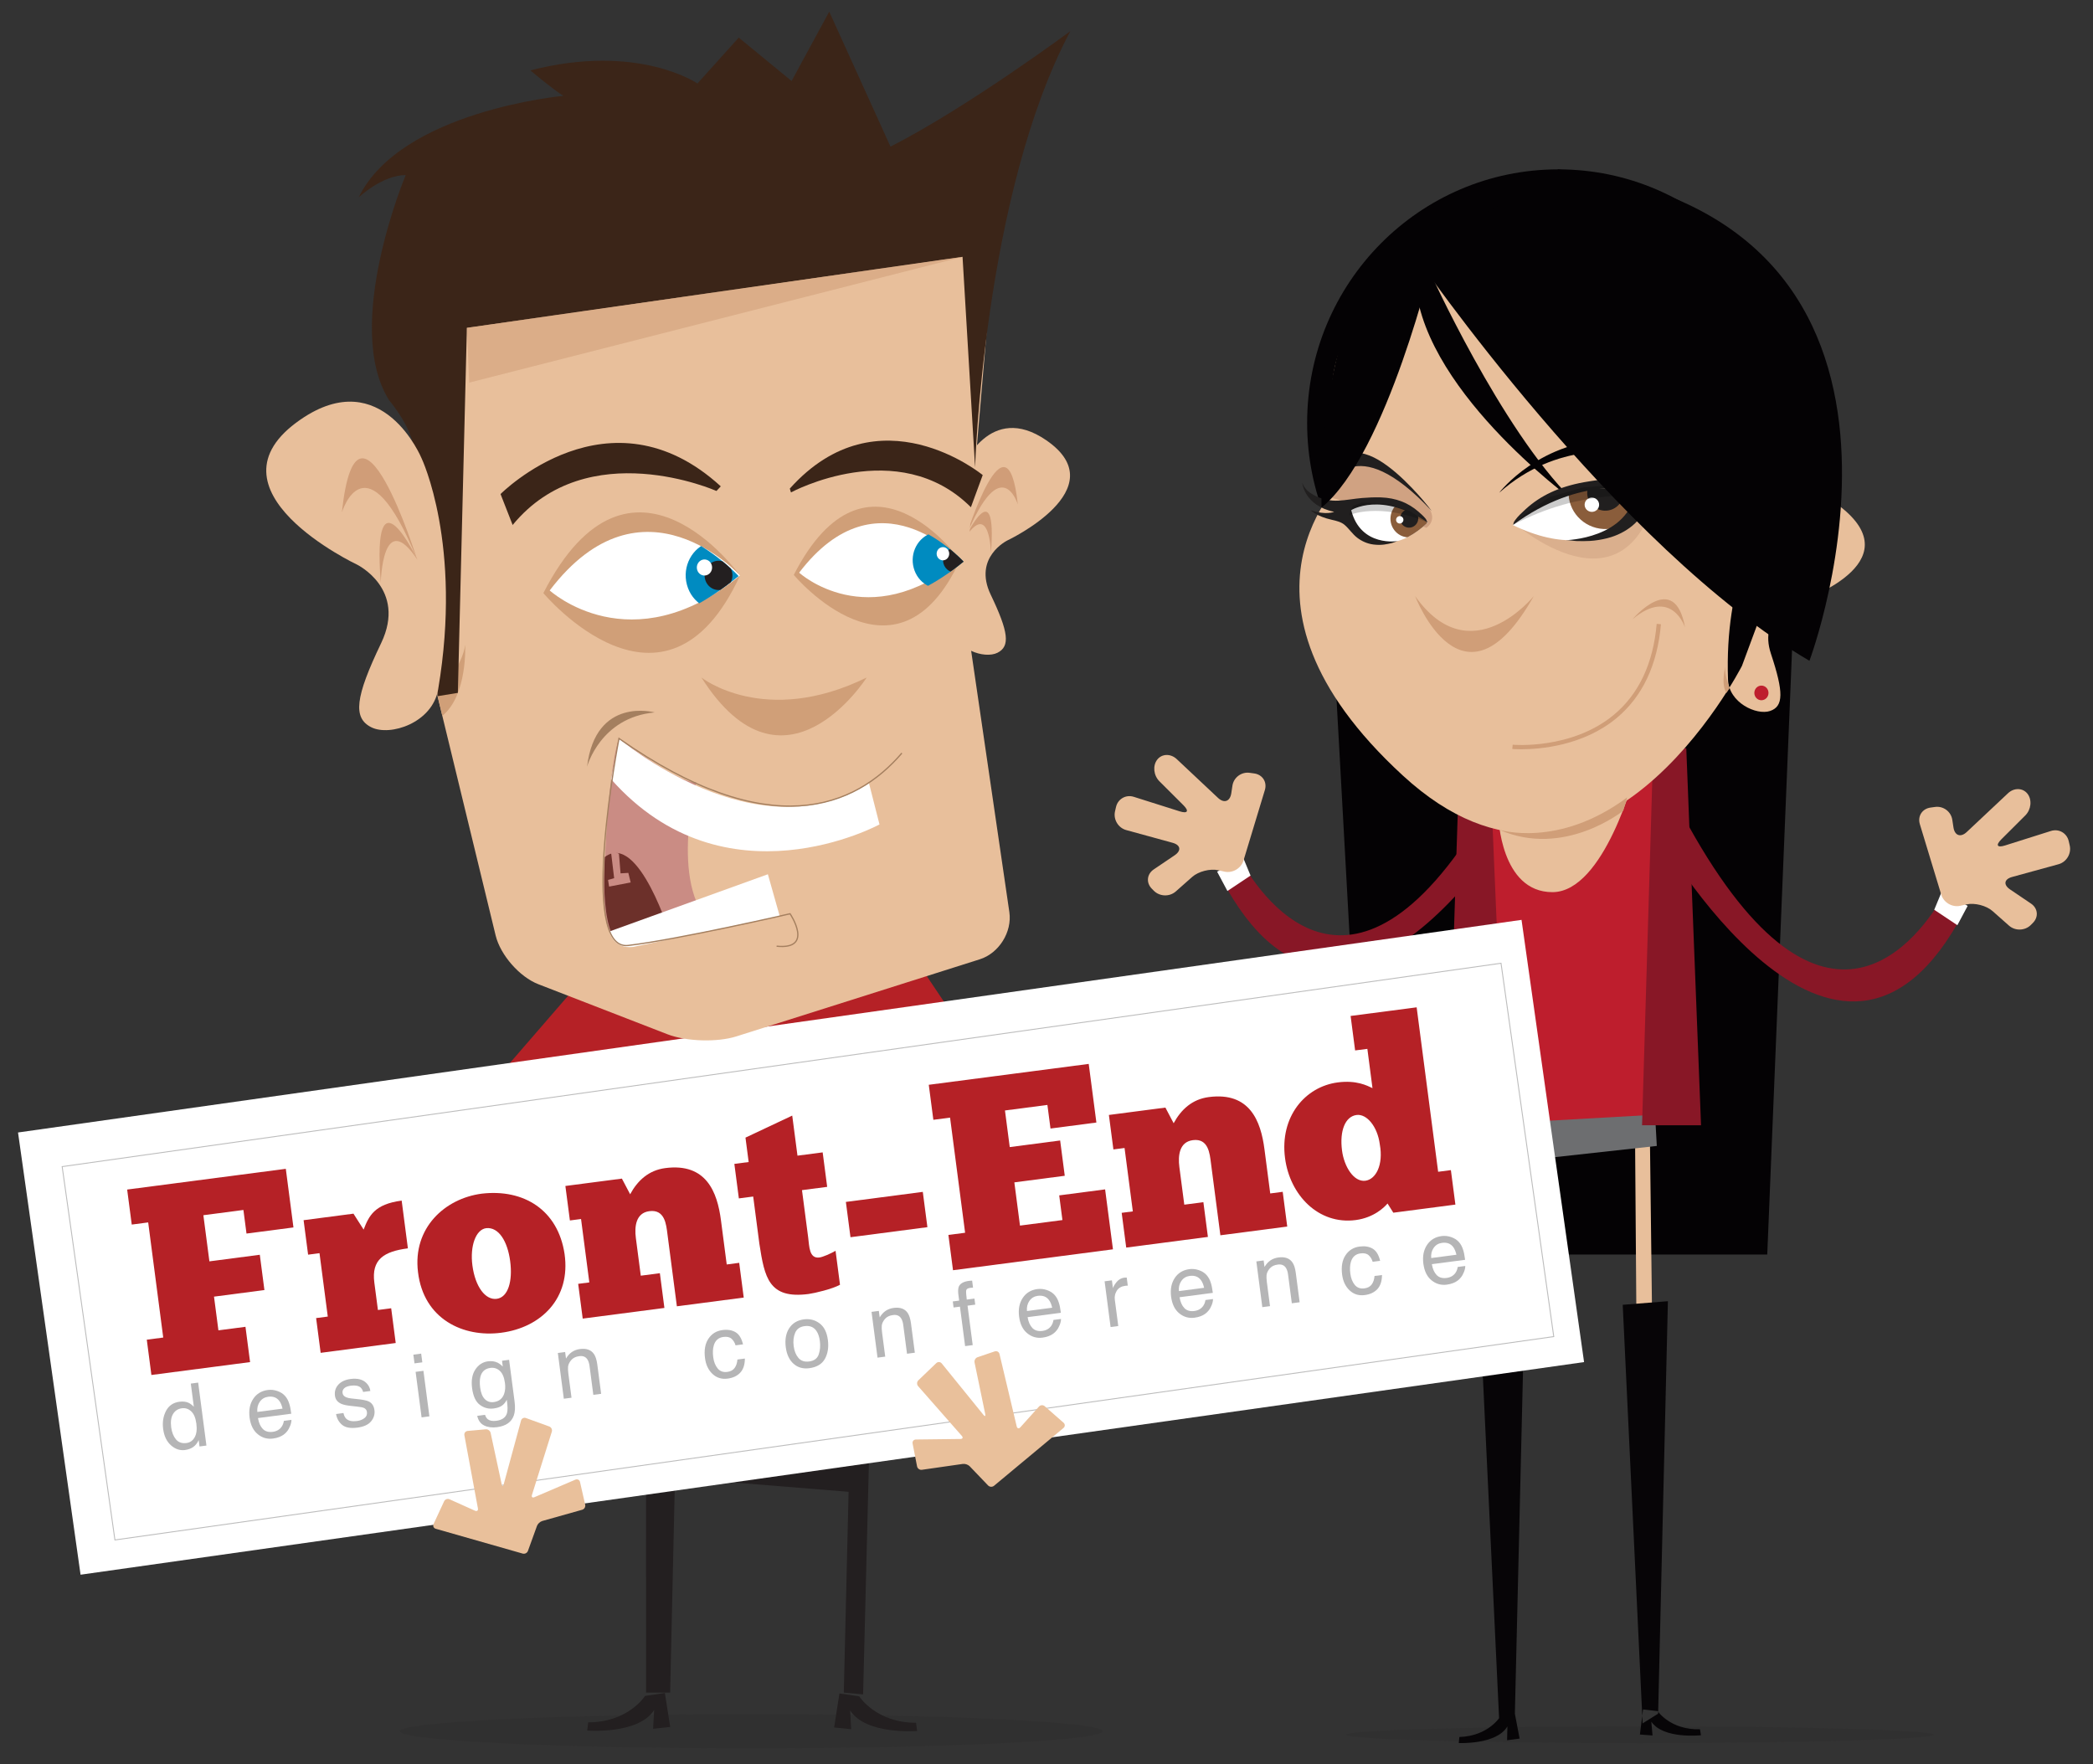 <?xml version="1.0" encoding="utf-8"?>
<!-- Generator: Adobe Illustrator 17.0.1, SVG Export Plug-In . SVG Version: 6.00 Build 0)  -->
<!DOCTYPE svg PUBLIC "-//W3C//DTD SVG 1.0//EN" "http://www.w3.org/TR/2001/REC-SVG-20010904/DTD/svg10.dtd">
<svg version="1.0" id="Layer_1" xmlns="http://www.w3.org/2000/svg" xmlns:xlink="http://www.w3.org/1999/xlink" x="0px" y="0px"
	 width="854.1px" height="720px" viewBox="-26.51 0 854.1 720" enable-background="new -26.51 0 854.1 720" xml:space="preserve">
<rect x="-26.51" y="0" width="854.1" height="720" fill="#333333" stroke="none"/>
<g>
	<g id="svg_20_1_">
		<path fill="#040204" d="M694.66,511.94H531.4l-14.69-266.19l189.05-4.35C705.76,241.4,694.66,511.94,694.66,511.94z"/>
	</g>
	<g id="svg_21_1_">
		<path fill="#881726" d="M480.56,352.43c11.58,19.63,51.91,71.17,108.82-39.37l7.76,12.3c0,0-73.89,130.86-125.28,33.08
			C476.3,358.2,479.2,355.67,480.56,352.43z"/>
	</g>
	<g id="svg_22_1_">
		<path fill="#FFFFFF" d="M483.81,357.3l-3.15-7.61l-10.49,6.03l4.2,7.87L483.81,357.3z"/>
	</g>
	<g id="svg_23_1_">
		<path fill="#E8BF9B" d="M480.94,351.13c-0.98,3.25-4.5,5.3-7.81,4.55l-2.49-0.56c-3.31-0.75-8.11,0.48-10.65,2.73l-6.7,5.93
			c-2.55,2.25-6.58,2.11-8.97-0.31l-0.81-0.82c-2.39-2.42-2.03-5.95,0.78-7.86l8.55-5.78c2.81-1.9,2.44-4.19-0.84-5.09l-18.92-5.19
			c-3.28-0.9-5.34-4.34-4.58-7.66l0.4-1.75c0.76-3.31,4.03-5.18,7.26-4.16l18.73,5.92c3.24,1.02,3.92-0.1,1.52-2.5l-9.78-9.75
			c-2.41-2.4-2.82-6.37-0.92-8.83c1.9-2.46,5.48-2.57,7.96-0.24l16.85,15.83c2.48,2.33,4.91,1.48,5.42-1.88l0.47-3.09
			c0.5-3.36,3.67-5.73,7.04-5.26l1.87,0.26c3.37,0.47,5.31,3.51,4.33,6.76L480.94,351.13z M588.08,468.37l2.02,165.23h-6.83
			l-1.2-165.23H588.08z M646.78,464.53l1.98,162.63h-6.83l-1.2-160.82L646.78,464.53z"/>
	</g>
	<g id="svg_24_1_">
		<path fill="#6D6E70" d="M581.51,458.89l-1.09,16.34l69.17-7.61l-0.82-14.76l-33.6,3.15C615.16,456.01,581.51,458.89,581.51,458.89
			z"/>
	</g>
	<g id="svg_25_1_">
		<path fill="#BE1E2D" d="M572.45,459.18l-5.23-180.48l88.39,12.06l-0.33,163.76L572.45,459.18z"/>
	</g>
	<g id="svg_26_1_">
		<path fill="#881726" d="M582.06,325.38l6.02,141.48h-24.07l4.56-141.48H582.06z M661.62,305.34l6.02,153.84h-24.07l4.56-153.84
			H661.62z"/>
	</g>
	<g id="svg_27_1_" opacity="0.15" enable-background="new    ">
		<path fill="#231F20" d="M642.68,704.47c-66.2,0-119.86,1.53-119.86,3.42c0,1.89,53.67,3.42,119.86,3.42
			c66.2,0,119.87-1.53,119.87-3.42C762.55,706,708.87,704.47,642.68,704.47z"/>
	</g>
	<g id="svg_28_1_">
		<path fill="#070507" d="M585.77,700.37c0,0-4.72,8.07-16.75,8.45l-0.25,2.46c0,0,15.44,0.75,19.85-6.79l-0.12,5.65l5.1-0.68
			l-1.93-10.16L585.77,700.37z M649.93,698.26c0,0,5.23,7.76,17.27,7.4l0.41,2.44c0,0-15.38,1.7-20.26-5.54l0.49,5.63l-5.15-0.39
			l1.29-10.23L649.93,698.26z M591.67,699.31l4-168.33l-18.45,1.47l8.11,170.81L591.67,699.31z M650.13,699.31l3.99-168.33
			l-18.44,1.47l8.12,170.81L650.13,699.31z"/>
	</g>
	<g id="svg_29_1_">
		<path fill="#040204" d="M711.88,172.57c0,57.14-45.89,103.46-102.49,103.46c-56.61,0-102.49-46.32-102.49-103.46
			c0-57.14,45.89-103.46,102.49-103.46C665.99,69.11,711.88,115.43,711.88,172.57z"/>
	</g>
	<g id="svg_30_1_">
		<path fill="#E8BF9B" d="M522.59,194.39c0,0-55.22,49.87,23.38,122.1c78.6,72.23,138.36-44.75,138.36-44.75l20.14-54.34
			c0,0-14.94-114.43-107.83-113.15C503.75,105.53,512.84,169.46,522.59,194.39z M691.69,214.84c0,0,14.33-24.6,35.02-6.25
			c25.79,22.89-20.95,37.6-20.95,37.6s-14.8,4.86-9.59,20.59c5.22,15.72,5.18,21.47-0.36,23.35c-5.55,1.87-16.81-3.38-17.16-12.77
			C677.16,236.84,691.69,214.84,691.69,214.84z"/>
	</g>
	<g id="svg_31_1_">
		<g id="svg_32_1_">
			<path fill="#D09E78" d="M689.27,242.6c0,0,23.57-50.21,22.58-10.12C711.85,232.48,708.09,210.03,689.27,242.6z M689.11,242.73
				c0,0,16.32-24.8,9.36,7.6C698.48,250.33,700.85,229.46,689.11,242.73z"/>
		</g>
	</g>
	<g id="svg_33_1_">
		<path fill="#E8BF9B" d="M584.92,333.17c0,0,0.86,30.89,22.07,30.89c21.21,0,33.76-48.35,33.76-48.35S584.92,333.17,584.92,333.17z
			"/>
	</g>
	<g id="svg_34_1_">
		<path fill="#D09E78" d="M585.27,338.58c0,0,24.09,7.75,52.24-13.19l-1.62,5.45C635.89,330.83,611.79,350.3,585.27,338.58z
			 M679.28,280.86c0,0-2.14-5.48-1.71-8.85c0,0-1.93,7.16,0.43,10.75L679.28,280.86z"/>
	</g>
	<g id="svg_35_1_">
		<path fill="#040204" d="M556.72,110.39c0,0,29.17,64.54,58.29,93.42c0,0-63.65-46.42-64.03-91.52L556.72,110.39z"/>
	</g>
	<g id="svg_36_1_" opacity="0.4" enable-background="new    ">
		<path fill="#C69677" d="M590.71,212.92c0,0,47.43,42.4,59.7-15.41L590.71,212.92z"/>
	</g>
	<g id="svg_37_1_">
		<path fill="#FFFFFF" d="M644.61,199.88c0,0-12.68,34.24-53.79,14.37c0,0,23.51-23.79,53.94-14.76"/>
	</g>
	<g id="svg_38_1_">
		<path fill="#8A5D3B" d="M642.28,198.16c-9.29,1.37-19.14,1.29-28.61,1.54l-0.07,0.61c-0.43,8.18,5.97,15.14,14.27,15.56
			c8.31,0.42,15.39-5.87,15.81-14.04c0.07-1.36-0.05-2.68-0.34-3.94C643.01,198.01,642.66,198.1,642.28,198.16z"/>
	</g>
	<g id="svg_39_1_">
		<path fill="#211F1F" d="M621.38,199.53c-0.09,0.4-0.16,0.81-0.18,1.23c-0.21,4.01,2.92,7.42,6.99,7.63
			c4.07,0.2,7.54-2.88,7.75-6.88c0.05-0.91-0.09-1.79-0.36-2.61C630.89,199.29,626.12,199.43,621.38,199.53z"/>
	</g>
	<g id="svg_40_1_">
		<path fill="#FFFFFF" d="M620.14,205.81c-0.09,1.61,1.17,2.98,2.8,3.07c1.64,0.08,3.03-1.16,3.11-2.77
			c0.08-1.61-1.17-2.98-2.81-3.06C621.62,202.97,620.22,204.21,620.14,205.81z"/>
	</g>
	<g id="svg_41_1_">
		<path fill="#211F1F" d="M590.83,214.25c0.44-0.32-0.05-0.58,0.98-2.03c1.12-1.57,2.73-3.04,4.28-4.46
			c5.96-5.47,13.62-9.15,23.79-10.98c4.12-0.74,8.34-1.23,12.55-1.62c5.4-0.5,10.88-0.47,16.26-1.13c5.18-0.62,9.96-2.13,14.01-4.3
			c2.02-1.09,4.1-2.41,5.55-3.82c1.39-1.35,2.38-3,2.82-4.58c0,0,0.91,11.69-18.56,17.87c0,0,5.63,1.01,15.48-3.17
			c0,0-3.24,3.67-13.2,6.95c-2.93,0.97-6.01,2.05-7.95,3.79c-2.75,2.48-4.32,5.4-7.31,7.83c-2.64,2.16-6.06,3.98-10.09,5.01
			c-2.21,0.56-4.77,1-7.14,1.13c-1.81,0.09-3.64,0.11-5.45,0.04c-1.41-0.06-2.99-0.38-4.39-0.35c0,0,25.66-0.51,28.48-20.31
			C640.93,200.13,618.99,193.72,590.83,214.25z"/>
	</g>
	<g id="svg_42_1_" opacity="0.2" enable-background="new    ">
		<path d="M644.15,202.57c0,0-24.93-3.51-53.32,11.68l5.1-4.63l9.89-6.77l13.62-3.93l12.96-1.08c0,0,4.7-0.28,4.99-0.24
			c0.28,0.03,6.83,0.19,6.83,0.19S644.15,202.57,644.15,202.57z"/>
	</g>
	<g id="svg_43_1_" opacity="0.7" enable-background="new    ">
		<path fill="#C69677" d="M555.6,215.36c0,0,5.78-3.72-0.89-10.24c-6.67-6.53,0.02-0.48,0.02-0.48s-21.5-24.93-34.46-13.23
			l-3.93,6.32l0.86,5.44L555.6,215.36L555.6,215.36z"/>
	</g>
	<g id="svg_44_1_">
		<path fill="#FFFFFF" d="M522.65,208.42c0,0,11.41,25.5,33.48,4.83c0,0-16.63-15.94-33.62-5.12"/>
	</g>
	<g id="svg_45_1_">
		<path fill="#211F1F" d="M557.77,208.54c0,0-34.56-45.97-41.73-9.94C516.03,198.61,525.72,174.15,557.77,208.54z"/>
	</g>
	<g>
		<defs>
			<path id="SVGID_7_" d="M522.65,208.42c0,0,11.41,25.5,33.48,4.83c0,0-16.63-15.94-33.62-5.12"/>
		</defs>
		<clipPath id="SVGID_1_">
			<use xlink:href="#SVGID_7_"  overflow="visible"/>
		</clipPath>
		<g id="svg_47_1_" clip-path="url(#SVGID_1_)">
			<path fill="#8A5D3B" d="M549.31,203.95c4.16,0.42,7.17,4.18,6.72,8.4c-0.45,4.22-4.19,7.31-8.36,6.9
				c-4.16-0.42-7.17-4.18-6.72-8.4C541.4,206.62,545.14,203.53,549.31,203.95z"/>
		</g>
	</g>
	<g>
		<defs>
			<path id="SVGID_9_" d="M522.65,208.42c0,0,11.41,25.5,33.48,4.83c0,0-16.63-15.94-33.62-5.12"/>
		</defs>
		<clipPath id="SVGID_2_">
			<use xlink:href="#SVGID_9_"  overflow="visible"/>
		</clipPath>
		<g id="svg_48_1_" clip-path="url(#SVGID_2_)">
			<path fill="#211F1F" d="M548.93,207.82c2.04,0.2,3.51,2.05,3.3,4.11c-0.22,2.07-2.06,3.58-4.1,3.38
				c-2.04-0.2-3.52-2.05-3.29-4.12C545.05,209.12,546.88,207.61,548.93,207.82z"/>
		</g>
	</g>
	<g>
		<defs>
			<path id="SVGID_11_" d="M522.65,208.42c0,0,11.41,25.5,33.48,4.83c0,0-16.63-15.94-33.62-5.12"/>
		</defs>
		<clipPath id="SVGID_3_">
			<use xlink:href="#SVGID_11_"  overflow="visible"/>
		</clipPath>
		<g id="svg_49_1_" clip-path="url(#SVGID_3_)">
			<path fill="#FFFFFF" d="M544.86,210.62c0.82,0.08,1.41,0.82,1.32,1.65c-0.09,0.83-0.83,1.44-1.65,1.35
				c-0.82-0.08-1.41-0.82-1.32-1.65C543.3,211.14,544.04,210.53,544.86,210.62z"/>
		</g>
	</g>
	<g id="svg_50_1_">
		<path fill="#211F1F" d="M556.14,213.25c-0.3-0.2-0.56-1.17-0.81-1.48c-0.87-1.09-1.96-2.07-3.04-3.01
			c-4.16-3.6-9.11-5.58-15.34-5.79c-2.53-0.08-5.08,0.04-7.62,0.25c-3.25,0.26-6.5,0.94-9.75,1.08c-3.14,0.14-6.14-0.47-8.78-1.7
			c-1.32-0.61-2.7-1.4-3.72-2.34c-0.98-0.9-1.75-2.09-2.19-3.27c0,0,0.8,9.34,13.03,11.87c0,0-3.22,1.48-9.52-0.63
			c0,0,2.33,2.51,8.61,3.89c1.84,0.41,3.79,0.89,5.14,2.04c1.91,1.62,3.18,3.74,5.22,5.3c1.82,1.38,4.05,2.41,6.55,2.73
			c1.38,0.18,2.94,0.22,4.35,0.03c1.09-0.14,2.17-0.36,3.23-0.63c0.83-0.22,1.73-0.66,2.56-0.81c0,0-15.25,2.7-19.18-12.59
			C524.86,208.17,537.12,200.45,556.14,213.25z"/>
	</g>
	<g id="svg_51_1_" opacity="0.2" enable-background="new    ">
		<path d="M523.96,210.24c0,0,12.31-5.5,32.18,3.01l-7.3-4.69l-9.95-3.05l-9.48-0.47l-3.88,1.41L523.96,210.24z"/>
	</g>
	<g id="svg_52_1_">
		<path fill="#040204" d="M550.97,104.24c0,0,81.88,119.23,160.91,165.4c0,0,67.68-180.26-102.49-200.53"/>
	</g>
	<g id="svg_53_1_">
		<path fill="#D09E78" d="M550.97,243.26c0,0,19.55,51.28,48.41,0C599.38,243.26,573.64,275.2,550.97,243.26z"/>
	</g>
	<g id="svg_54_1_">
		<path fill="#040204" d="M558.62,104.24c0,0-19.05,81.04-45.85,102.91C512.76,207.15,510.02,96.36,558.62,104.24z M585.27,201.08
			c0,0,16.73-22.08,48.34-21.88l2.34,5.62C635.95,184.82,609.19,179.71,585.27,201.08z"/>
	</g>
	<g id="svg_55_1_">
		<path fill="#D09E78" d="M594.22,305.75c-2.22,0-3.55-0.11-3.61-0.12l0.17-1.74c0.22,0.05,24.1,2.11,41.31-12.22
			c10.17-8.47,16.03-20.94,17.45-37.09l1.74,0.15c-1.45,16.63-7.54,29.51-18.08,38.28C619.5,304.42,601.74,305.75,594.22,305.75z"/>
	</g>
	<g id="svg_56_1_">
		<path fill="#BE1E2D" d="M695.17,282.76c0-1.65-1.29-2.99-2.89-2.99c-1.6,0-2.89,1.34-2.89,2.99c0,1.65,1.29,2.99,2.89,2.99
			C693.88,285.74,695.17,284.41,695.17,282.76z"/>
	</g>
	<g id="svg_57_1_">
		<path fill="#D09E78" d="M639.68,252.69c0,0,17.17-20.41,21.45,3.41C661.14,256.11,655.73,239.31,639.68,252.69z"/>
	</g>
	<g id="svg_58_1_">
		<path fill="#881726" d="M766.04,366.37C754.46,386,714.13,437.54,657.22,327l-7.76,12.3c0,0,73.89,130.86,125.28,33.08
			C770.3,372.14,767.4,369.62,766.04,366.37z"/>
	</g>
	<g id="svg_59_1_">
		<path fill="#FFFFFF" d="M762.8,371.25l3.15-7.61l10.49,6.03l-4.2,7.87L762.8,371.25z"/>
	</g>
	<g id="svg_60_1_">
		<path fill="#E8BF9B" d="M765.66,365.07c0.98,3.25,4.5,5.3,7.81,4.55l2.49-0.56c3.31-0.75,8.11,0.48,10.65,2.73l6.7,5.93
			c2.54,2.25,6.58,2.11,8.96-0.31l0.81-0.82c2.39-2.42,2.03-5.96-0.78-7.86l-8.55-5.78c-2.81-1.9-2.44-4.19,0.84-5.09l18.92-5.19
			c3.28-0.9,5.34-4.34,4.58-7.66l-0.4-1.76c-0.76-3.31-4.03-5.18-7.26-4.16l-18.73,5.92c-3.24,1.02-3.92-0.1-1.52-2.5l9.78-9.75
			c2.41-2.4,2.82-6.37,0.92-8.83c-1.9-2.46-5.48-2.57-7.96-0.24l-16.85,15.83c-2.48,2.33-4.91,1.48-5.42-1.88l-0.47-3.09
			c-0.5-3.36-3.67-5.73-7.04-5.26l-1.88,0.26c-3.37,0.47-5.31,3.51-4.33,6.76L765.66,365.07z"/>
	</g>
</g>
<g>
	<path fill="#B52126" d="M341.72,383.55c0,0,33.51,49.14,31.28,48.39c-2.23-0.74-29.04,21.6-29.04,21.6l-14.16-25.32L341.72,383.55z
		"/>
	<polygon fill="#231F20" points="237.12,565.65 328.96,561.34 325.7,691.42 317.82,690.7 319.78,608.76 248.93,603.02 246.96,690.7 
		237.13,690.7 	"/>
	<path fill="#231F20" d="M324.13,692.23c0,0,6.78,10.78,23.18,10.78l0.44,3.36c0,0-20.99,1.67-27.33-8.4l0.42,7.68l-6.98-0.72
		l2.18-13.89L324.13,692.23z"/>
	<path fill="#231F20" d="M236.72,692.05c0,0-6.79,10.78-23.18,10.78l-0.44,3.36c0,0,20.99,1.68,27.33-8.39l-0.43,7.67l6.99-0.74
		l-2.18-13.87L236.72,692.05z"/>
	<polygon fill="#B52126" points="342.47,375.36 216.44,393.5 227.75,573.41 276.6,570.59 283.22,547.03 289.84,576.03 
		324.56,570.59 	"/>
	<polygon fill="#B52126" points="216.44,393.5 164.6,453.36 194.28,462.47 237.24,442.08 	"/>
	<g>
		<g>
			<g>
				
					<rect x="-9.45" y="417.92" transform="matrix(0.99 -0.14 0.14 0.99 -68.307 47.069)" fill="#FFFFFF" width="619.74" height="182.28"/>
			</g>
		</g>
		<g>
			<polygon fill="#FFFFFF" points="602.88,542.61 20.92,626.41 -0.67,476.48 581.3,392.68 			"/>
			<g>
				<path fill="#B52126" d="M90.12,476.96l3.12,23.92l-19.16,2.5l-1.26-9.63l-16.34,2.14l2.46,18.83l20.57-2.69l1.88,14.4
					l-20.57,2.69l1.8,13.75l11.04-1.44l1.88,14.4l-40.27,5.26l-1.88-14.4l6.71-0.88l-6.14-46.98l-6.71,0.88l-1.87-14.29
					L90.12,476.96z"/>
				<path fill="#B52126" d="M104.34,552.05l-1.85-14.18l4.76-0.62l-3.38-25.87l-4.65,0.61l-1.84-14.07l20.35-2.66l4.15,6.5
					c2.14-5.56,4.37-10.37,15.52-11.83l2.54,19.48c-9.74,1.27-14.94,4.48-13.69,14.01l1.46,11.15l5.41-0.71l1.85,14.18
					L104.34,552.05z"/>
				<path fill="#B52126" d="M144.07,519.12c-2.25-18.09,11.04-30.07,25.98-32.02c17.13-2.02,31.14,6.61,33.83,24.64
					c2.56,17.94-9.41,29.96-25.86,32.11C162.54,545.88,146.35,538.31,144.07,519.12z M181.68,514.65c-1.06-8.12-4.7-14.03-9.8-13.47
					c-4.22,0.55-6.65,7.25-5.62,15.16c1.16,8.88,5.39,14.27,9.93,13.67C180.86,529.4,182.75,522.76,181.68,514.65z"/>
				<path fill="#B52126" d="M211.28,538.08l-1.85-14.18l4.55-0.59l-3.38-25.87l-4.55,0.59l-1.84-14.07l23.06-3.01l3.37,6.39
					c3.02-5.57,7.53-9.79,14.35-10.68c16.78-2.19,21.22,9.89,22.7,21.25l2.36,18.08l5.09-0.67l1.85,14.18l-27.28,3.56l-3.86-29.55
					c-0.48-3.68-0.99-10.11-7.38-9.27c-5.52,0.72-6.11,6.3-5.5,10.96l2.01,15.37l7.79-1.02l1.85,14.18L211.28,538.08z"/>
				<path fill="#B52126" d="M279,474.19l-1.3-9.96l19.08-8.99l2.14,16.35l10.28-1.34l1.84,14.07l-10.28,1.34l2.52,19.27
					c0.48,3.68,0.37,8.76,4.6,8.21c1.41-0.18,4.64-1.6,6.58-2.73l1.81,13.86c-3.08,1.72-10.34,3.44-12.83,3.77
					c-16.24,2.12-17.94-6.68-20.07-20.5l-2.52-19.27l-5.85,0.76l-1.84-14.08L279,474.19z"/>
				<path fill="#B52126" d="M350.06,486.37l1.88,14.4l-31.39,4.1l-1.88-14.4L350.06,486.37z"/>
				<path fill="#B52126" d="M417.77,434.15l3.13,23.92l-18.73,2.45l-1.26-9.63l-17.32,2.26l1.95,14.94l20.57-2.69l1.88,14.4
					l-20.57,2.69l2.3,17.64l17.32-2.26l-1.31-10.07l18.73-2.45l3.2,24.46l-65.27,8.53l-1.88-14.4l6.82-0.89l-6.14-46.98l-6.82,0.89
					l-1.87-14.29L417.77,434.15z"/>
				<path fill="#B52126" d="M433.07,509.1l-1.85-14.18l4.55-0.59l-3.38-25.87l-4.55,0.59L426,454.98l23.06-3.01l3.37,6.39
					c3.02-5.57,7.53-9.79,14.35-10.68c16.78-2.19,21.22,9.89,22.7,21.25l2.36,18.08l5.09-0.67l1.85,14.18l-27.28,3.56l-3.86-29.55
					c-0.48-3.68-0.99-10.11-7.38-9.27c-5.52,0.72-6.11,6.3-5.5,10.96l2.01,15.37l7.79-1.02l1.85,14.18L433.07,509.1z"/>
				<path fill="#B52126" d="M526.48,428.65l-1.84-14.07l26.95-3.52l8.77,67.11l5.2-0.68l1.84,14.07l-25.33,3.31l-2.36-3.76
					c-1.24,1.48-5.52,5.78-12.99,6.76c-15.26,1.99-26.88-10.25-28.84-25.29c-2.21-16.89,8.19-29.14,21.51-30.88
					c7.69-1,11.95,1.3,14.18,2.33l-2.09-16.02L526.48,428.65z M530.67,481.82c4.22-0.55,7.43-6.36,5.88-14.86
					c-0.96-7.36-5.38-12.51-9.49-11.97c-4.55,0.6-6.99,6.31-5.92,14.54C521.99,476.02,525.91,482.44,530.67,481.82z"/>
			</g>
			<g>
				<path fill="#B5B5B6" d="M50.46,572.45c0.6,0.28,1.31,0.8,2.13,1.58l-1.24-9.43l3.01-0.4l3.37,25.69l-2.82,0.37l-0.34-2.6
					c-0.58,1.25-1.33,2.19-2.26,2.83s-2.04,1.05-3.32,1.22c-2.07,0.27-3.98-0.37-5.73-1.92s-2.81-3.78-3.19-6.68
					c-0.36-2.72,0.03-5.17,1.15-7.34s2.97-3.43,5.54-3.77C48.19,571.83,49.42,571.97,50.46,572.45z M45.29,587.36
					c1.02,1.24,2.46,1.73,4.32,1.49c1.45-0.19,2.55-0.97,3.32-2.34c0.77-1.37,1-3.22,0.69-5.56c-0.31-2.36-1.02-4.04-2.13-5.05
					s-2.37-1.42-3.78-1.23c-1.57,0.21-2.77,0.98-3.59,2.31c-0.82,1.34-1.07,3.18-0.77,5.52C43.63,584.51,44.27,586.13,45.29,587.36z
					"/>
				<path fill="#B5B5B6" d="M86.71,567.64c1.32,0.46,2.36,1.14,3.14,2.04c0.75,0.86,1.31,1.9,1.68,3.13c0.3,0.84,0.57,2.2,0.82,4.08
					l-13.58,1.78c0.31,1.89,0.95,3.36,1.93,4.4c0.98,1.04,2.34,1.44,4.08,1.22c1.62-0.21,2.85-0.93,3.68-2.14
					c0.46-0.7,0.75-1.48,0.87-2.34l3.09-0.4c0.01,0.7-0.16,1.49-0.51,2.4c-0.35,0.9-0.77,1.66-1.26,2.27
					c-0.82,1.05-1.91,1.83-3.26,2.34c-0.73,0.28-1.56,0.49-2.51,0.61c-2.31,0.3-4.38-0.28-6.2-1.77s-2.94-3.74-3.34-6.79
					c-0.39-3,0.1-5.54,1.47-7.62s3.36-3.29,5.97-3.64C84.07,567.03,85.39,567.18,86.71,567.64z M88.79,574.82
					c-0.3-1.34-0.74-2.39-1.31-3.14c-1.05-1.4-2.57-1.97-4.57-1.71c-1.43,0.19-2.56,0.86-3.39,2.03c-0.83,1.17-1.17,2.56-1.02,4.17
					L88.79,574.82z"/>
				<path fill="#B5B5B6" d="M113.64,576.61c0.23,1.03,0.6,1.8,1.12,2.3c0.94,0.91,2.4,1.23,4.4,0.97c1.19-0.16,2.2-0.54,3.03-1.17
					c0.84-0.62,1.18-1.46,1.04-2.52c-0.1-0.8-0.54-1.36-1.32-1.69c-0.49-0.2-1.44-0.37-2.84-0.53l-2.62-0.29
					c-1.67-0.18-2.92-0.47-3.75-0.85c-1.48-0.67-2.32-1.75-2.52-3.25c-0.23-1.77,0.23-3.28,1.37-4.54c1.15-1.26,2.81-2.03,4.99-2.32
					c2.85-0.37,5.01,0.18,6.49,1.67c0.93,0.94,1.46,2.02,1.59,3.23l-2.96,0.39c-0.15-0.7-0.49-1.3-1.02-1.82
					c-0.85-0.72-2.18-0.97-4-0.73c-1.21,0.16-2.1,0.51-2.67,1.04c-0.56,0.53-0.8,1.17-0.7,1.91c0.1,0.81,0.6,1.4,1.49,1.78
					c0.51,0.23,1.24,0.39,2.2,0.49l2.18,0.23c2.37,0.24,3.98,0.57,4.82,0.98c1.32,0.64,2.1,1.82,2.33,3.54
					c0.22,1.66-0.23,3.18-1.35,4.56c-1.12,1.38-2.98,2.23-5.6,2.58c-2.81,0.37-4.88,0-6.22-1.11s-2.17-2.59-2.49-4.43L113.64,576.61
					z"/>
				<path fill="#B5B5B6" d="M142.17,552.79l3.19-0.42l0.47,3.56l-3.19,0.42L142.17,552.79z M143.09,559.81l3.19-0.42l2.44,18.58
					l-3.19,0.42L143.09,559.81z"/>
				<path fill="#B5B5B6" d="M176.62,556.09c0.64,0.33,1.32,0.84,2.04,1.54l-0.31-2.35l2.89-0.38l2.23,16.98
					c0.31,2.37,0.21,4.29-0.31,5.75c-0.96,2.7-3.25,4.29-6.85,4.76c-2,0.26-3.75,0.03-5.23-0.69c-1.48-0.72-2.43-2.03-2.85-3.93
					l3.19-0.42c0.26,0.82,0.65,1.42,1.15,1.82c0.8,0.6,1.95,0.81,3.46,0.61c2.39-0.31,3.85-1.37,4.36-3.16
					c0.31-1.06,0.28-2.87-0.1-5.43c-0.5,1.03-1.16,1.84-1.98,2.42s-1.95,0.97-3.4,1.15c-2.01,0.27-3.87-0.22-5.57-1.46
					c-1.7-1.24-2.76-3.51-3.2-6.82c-0.41-3.13,0.03-5.67,1.32-7.62c1.29-1.95,3.01-3.07,5.17-3.35
					C174.12,555.32,175.44,555.51,176.62,556.09z M177.45,559.4c-1.1-0.99-2.38-1.39-3.84-1.2c-2.2,0.29-3.56,1.52-4.1,3.69
					c-0.28,1.16-0.31,2.64-0.07,4.42c0.28,2.1,0.91,3.65,1.9,4.64c0.99,0.99,2.21,1.39,3.64,1.2c2.24-0.29,3.69-1.52,4.33-3.67
					c0.36-1.22,0.44-2.59,0.23-4.13C179.24,562.04,178.54,560.39,177.45,559.4z"/>
				<path fill="#B5B5B6" d="M201.13,552.11l2.98-0.39l0.35,2.65c0.74-1.21,1.57-2.12,2.5-2.72c0.92-0.6,1.99-0.99,3.2-1.15
					c2.65-0.35,4.56,0.34,5.73,2.07c0.64,0.94,1.09,2.36,1.34,4.24l1.57,11.97l-3.19,0.42l-1.54-11.76
					c-0.15-1.14-0.44-2.03-0.87-2.69c-0.71-1.09-1.8-1.54-3.26-1.35c-0.74,0.1-1.34,0.25-1.8,0.47c-0.83,0.37-1.52,0.98-2.07,1.83
					c-0.44,0.68-0.7,1.37-0.77,2.04c-0.07,0.68-0.02,1.62,0.13,2.85l1.28,9.78l-3.14,0.41L201.13,552.11z"/>
				<path fill="#B5B5B6" d="M273.63,543.62c1.45,0.85,2.48,2.51,3.07,4.97l-3.05,0.4c-0.34-1.13-0.89-2.03-1.65-2.7
					c-0.76-0.67-1.88-0.91-3.34-0.72c-2,0.26-3.3,1.43-3.9,3.49c-0.39,1.34-0.47,2.94-0.22,4.79c0.24,1.87,0.85,3.39,1.8,4.56
					c0.96,1.17,2.28,1.65,3.98,1.42c1.3-0.17,2.28-0.7,2.94-1.59s1.04-2.05,1.15-3.46l3.05-0.4c-0.02,2.52-0.66,4.45-1.9,5.77
					c-1.24,1.33-2.95,2.13-5.13,2.42c-2.44,0.32-4.5-0.32-6.19-1.91c-1.69-1.59-2.7-3.73-3.05-6.4c-0.43-3.28,0.03-5.93,1.39-7.97
					s3.26-3.21,5.73-3.53C270.4,542.48,272.18,542.77,273.63,543.62z"/>
				<path fill="#B5B5B6" d="M307.92,540.01c1.86,1.39,2.99,3.63,3.4,6.74c0.39,3.01-0.01,5.59-1.2,7.74
					c-1.2,2.15-3.32,3.43-6.38,3.83c-2.55,0.34-4.69-0.27-6.42-1.81s-2.78-3.77-3.17-6.7c-0.41-3.14,0.05-5.73,1.39-7.8
					c1.34-2.06,3.34-3.27,6-3.62C303.94,538.09,306.06,538.62,307.92,540.01z M307.6,552.67c0.56-1.67,0.71-3.47,0.46-5.4
					c-0.23-1.74-0.69-3.12-1.39-4.14c-1.1-1.6-2.72-2.27-4.85-1.98c-1.9,0.25-3.18,1.16-3.85,2.73c-0.67,1.58-0.87,3.4-0.6,5.46
					c0.26,1.98,0.91,3.58,1.94,4.79c1.04,1.21,2.49,1.69,4.36,1.45C305.73,555.31,307.04,554.34,307.6,552.67z"/>
				<path fill="#B5B5B6" d="M329.14,535.33l2.98-0.39l0.35,2.65c0.74-1.21,1.57-2.11,2.5-2.72c0.93-0.6,1.99-0.99,3.2-1.15
					c2.65-0.35,4.56,0.34,5.73,2.07c0.64,0.94,1.09,2.36,1.34,4.24l1.57,11.97l-3.19,0.42l-1.54-11.76
					c-0.15-1.14-0.44-2.03-0.87-2.69c-0.71-1.09-1.8-1.54-3.26-1.34c-0.74,0.1-1.35,0.25-1.8,0.47c-0.83,0.37-1.52,0.98-2.06,1.83
					c-0.44,0.68-0.7,1.37-0.77,2.04c-0.07,0.68-0.03,1.63,0.13,2.85l1.28,9.78l-3.14,0.41L329.14,535.33z"/>
				<path fill="#B5B5B6" d="M364.84,524.85c0.59-1.16,1.93-1.88,4.02-2.16c0.2-0.03,0.4-0.05,0.61-0.06
					c0.21-0.02,0.45-0.03,0.72-0.04l0.37,2.86c-0.33,0.02-0.57,0.04-0.72,0.05s-0.29,0.03-0.42,0.04c-0.96,0.13-1.51,0.45-1.63,0.97
					c-0.12,0.52-0.05,1.79,0.21,3.81l3.14-0.41l0.32,2.48l-3.14,0.41l2.11,16.1l-3.1,0.41l-2.11-16.1l-2.6,0.34l-0.32-2.47l2.6-0.34
					l-0.38-2.93C364.41,526.49,364.51,525.51,364.84,524.85z"/>
				<path fill="#B5B5B6" d="M400.77,526.46c1.32,0.46,2.36,1.14,3.14,2.04c0.75,0.86,1.31,1.9,1.68,3.13
					c0.3,0.84,0.57,2.2,0.82,4.08l-13.58,1.78c0.31,1.89,0.95,3.36,1.93,4.4c0.98,1.04,2.34,1.44,4.08,1.22
					c1.63-0.21,2.85-0.93,3.68-2.14c0.46-0.7,0.75-1.48,0.86-2.34l3.08-0.4c0.01,0.7-0.16,1.49-0.51,2.4
					c-0.35,0.9-0.77,1.66-1.27,2.27c-0.82,1.05-1.91,1.83-3.27,2.34c-0.73,0.28-1.56,0.49-2.51,0.61c-2.31,0.3-4.38-0.29-6.2-1.77
					c-1.83-1.48-2.94-3.74-3.34-6.79c-0.39-3,0.1-5.54,1.47-7.62s3.36-3.29,5.97-3.64C398.14,525.86,399.45,526,400.77,526.46z
					 M402.86,533.64c-0.3-1.34-0.74-2.39-1.31-3.14c-1.05-1.4-2.57-1.97-4.57-1.71c-1.43,0.19-2.56,0.86-3.39,2.03
					c-0.83,1.17-1.17,2.56-1.02,4.17L402.86,533.64z"/>
				<path fill="#B5B5B6" d="M424.25,522.86l2.98-0.39l0.42,3.22c0.16-0.66,0.66-1.5,1.49-2.53c0.83-1.02,1.87-1.62,3.12-1.78
					c0.06-0.01,0.16-0.02,0.3-0.02c0.14-0.01,0.38-0.02,0.72-0.02l0.43,3.31c-0.19-0.01-0.36-0.01-0.52,0s-0.33,0.03-0.52,0.05
					c-1.58,0.21-2.73,0.87-3.44,2s-0.99,2.35-0.81,3.68l1.41,10.73l-3.14,0.41L424.25,522.86z"/>
				<path fill="#B5B5B6" d="M462.78,518.33c1.32,0.46,2.36,1.14,3.14,2.04c0.75,0.86,1.31,1.9,1.68,3.13
					c0.3,0.84,0.57,2.2,0.82,4.08l-13.58,1.78c0.31,1.89,0.95,3.36,1.93,4.4c0.98,1.04,2.34,1.44,4.08,1.22
					c1.62-0.21,2.85-0.93,3.68-2.14c0.46-0.7,0.75-1.48,0.87-2.34l3.09-0.4c0.01,0.7-0.16,1.49-0.51,2.4
					c-0.35,0.9-0.77,1.66-1.27,2.27c-0.82,1.05-1.91,1.83-3.27,2.34c-0.73,0.28-1.56,0.49-2.51,0.61c-2.31,0.3-4.38-0.29-6.2-1.77
					s-2.94-3.74-3.34-6.79c-0.39-3,0.1-5.54,1.47-7.62s3.36-3.29,5.97-3.64C460.15,517.73,461.46,517.87,462.78,518.33z
					 M464.86,525.51c-0.3-1.34-0.74-2.39-1.31-3.14c-1.05-1.4-2.57-1.97-4.57-1.71c-1.43,0.19-2.56,0.86-3.39,2.03
					c-0.83,1.17-1.17,2.56-1.02,4.17L464.86,525.51z"/>
				<path fill="#B5B5B6" d="M486.17,514.74l2.98-0.39l0.35,2.65c0.74-1.21,1.57-2.11,2.5-2.72c0.93-0.61,1.99-0.99,3.2-1.15
					c2.65-0.35,4.56,0.34,5.73,2.07c0.65,0.94,1.09,2.36,1.34,4.24l1.57,11.97l-3.19,0.42l-1.54-11.76
					c-0.15-1.14-0.44-2.03-0.87-2.69c-0.71-1.09-1.8-1.54-3.26-1.35c-0.74,0.1-1.34,0.25-1.8,0.47c-0.83,0.37-1.52,0.98-2.07,1.83
					c-0.44,0.68-0.7,1.37-0.77,2.04c-0.07,0.68-0.03,1.62,0.13,2.85l1.28,9.78l-3.14,0.41L486.17,514.74z"/>
				<path fill="#B5B5B6" d="M533.62,509.53c1.45,0.85,2.48,2.51,3.07,4.97l-3.05,0.4c-0.34-1.13-0.89-2.03-1.65-2.7
					c-0.76-0.67-1.88-0.92-3.34-0.72c-2,0.26-3.3,1.42-3.9,3.49c-0.39,1.34-0.47,2.94-0.22,4.79c0.24,1.87,0.85,3.39,1.8,4.56
					c0.96,1.17,2.28,1.65,3.98,1.42c1.3-0.17,2.28-0.7,2.94-1.59s1.04-2.05,1.15-3.46l3.05-0.4c-0.02,2.52-0.66,4.45-1.9,5.77
					c-1.24,1.33-2.95,2.13-5.13,2.42c-2.44,0.32-4.5-0.32-6.19-1.91c-1.69-1.59-2.7-3.73-3.05-6.4c-0.43-3.28,0.03-5.93,1.39-7.96
					c1.35-2.03,3.26-3.21,5.72-3.53C530.39,508.4,532.16,508.68,533.62,509.53z"/>
				<path fill="#B5B5B6" d="M565.73,504.84c1.32,0.46,2.36,1.14,3.14,2.04c0.75,0.86,1.31,1.9,1.68,3.13
					c0.3,0.84,0.57,2.19,0.82,4.08l-13.58,1.78c0.31,1.89,0.95,3.36,1.93,4.4s2.34,1.44,4.08,1.22c1.63-0.21,2.85-0.93,3.68-2.14
					c0.46-0.7,0.75-1.48,0.86-2.34l3.09-0.4c0.01,0.7-0.16,1.49-0.51,2.4c-0.35,0.9-0.77,1.66-1.27,2.27
					c-0.82,1.05-1.91,1.84-3.27,2.34c-0.72,0.28-1.56,0.49-2.51,0.61c-2.31,0.3-4.38-0.29-6.2-1.77c-1.83-1.48-2.94-3.74-3.34-6.79
					c-0.39-3,0.1-5.54,1.47-7.62s3.36-3.3,5.97-3.64C563.1,504.23,564.42,504.38,565.73,504.84z M567.82,512.02
					c-0.31-1.34-0.74-2.39-1.31-3.14c-1.05-1.4-2.57-1.97-4.57-1.71c-1.43,0.19-2.56,0.86-3.39,2.03s-1.17,2.56-1.02,4.17
					L567.82,512.02z"/>
			</g>
		</g>
		<polygon fill="none" stroke="#BCBCBC" stroke-width="0.379" points="607.54,545.42 20.39,628.41 -1.14,476.06 586.02,393.07 		
			"/>
	</g>
	<g>
		<path fill="#E9C09B" d="M379.12,606.31c-0.7,0.58-1.79,0.52-2.42-0.14l-7.5-7.83c-0.63-0.66-1.88-1.09-2.78-0.96l-16.74,2.4
			c-0.9,0.13-1.78-0.5-1.96-1.39l-1.82-9.33c-0.17-0.89,0.43-1.63,1.34-1.64l18.18-0.22c0.91-0.01,1.16-0.58,0.56-1.26l-17.83-20.29
			c-0.6-0.68-0.55-1.76,0.1-2.39l7.31-7.01c0.66-0.63,1.66-0.57,2.24,0.14l17.03,21c0.57,0.71,0.89,0.56,0.71-0.34l-4.36-21.06
			c-0.18-0.89,0.37-1.86,1.23-2.15l7-2.38c0.86-0.29,1.74,0.19,1.95,1.08l7.02,29.52c0.21,0.89,0.88,1.06,1.49,0.38l7.6-8.46
			c0.61-0.68,1.67-0.74,2.35-0.14l7.68,6.73c0.68,0.6,0.67,1.57-0.03,2.15L379.12,606.31z"/>
	</g>
	<g>
		<path fill="#E9C09B" d="M186.78,633.97c0.88,0.25,1.85-0.25,2.15-1.1l3.69-10.2c0.31-0.85,1.28-1.76,2.16-2l16.28-4.58
			c0.88-0.25,1.43-1.17,1.23-2.06l-2.11-9.27c-0.2-0.89-1.05-1.32-1.89-0.96l-16.7,7.15c-0.84,0.36-1.3-0.06-1.02-0.93l8.1-25.78
			c0.27-0.87-0.2-1.83-1.06-2.14l-9.51-3.45c-0.86-0.31-1.75,0.16-1.99,1.03l-7.1,26.1c-0.24,0.88-0.59,0.87-0.78-0.02l-4.53-21.03
			c-0.19-0.89-1.09-1.55-2-1.47l-7.36,0.66c-0.91,0.08-1.51,0.88-1.35,1.77l5.52,29.83c0.17,0.9-0.38,1.32-1.21,0.95l-10.37-4.66
			c-0.83-0.37-1.82,0-2.21,0.82l-4.3,9.26c-0.38,0.83,0.02,1.71,0.89,1.96L186.78,633.97z"/>
	</g>
	<g>
		<path fill="#E8BF9B" d="M366.38,190.61c0,0,11.01-26.82,34.09-10.94c28.78,19.82-15.88,40.86-15.88,40.86s-14.12,6.86-6.82,22.13
			c7.31,15.26,8.02,21.09,2.75,23.72c-5.27,2.62-17.21-1.23-18.81-10.69C354.81,214.8,366.38,190.61,366.38,190.61z"/>
		<g>
			<path fill="#D09D78" d="M367.66,219.05c0,0,16.82-53.98,21.17-13.22C388.83,205.83,382.1,183.58,367.66,219.05z"/>
			<path fill="#D09D78" d="M367.52,219.21c0,0,12.97-27.28,10.35,6.47C377.87,225.68,377.45,204.21,367.52,219.21z"/>
		</g>
		<g>
			<path fill="#E8BF9B" d="M368.04,230.07c-0.7,8.17-0.3,21.5,0.89,29.62l16.45,112.51c1.19,8.12-4.24,16.79-12.06,19.26
				l-99.36,31.47c-7.82,2.48-20.48,2.08-28.13-0.89l-52.65-20.41c-7.65-2.96-15.49-11.91-17.43-19.89l-32.96-135.76
				c-1.94-7.97-2.81-21.17-1.95-29.33l11.93-112.98c0.86-8.16,7.15-18.55,13.98-23.1l42.24-28.13c6.83-4.55,18.85-6.37,26.72-4.05
				l108.27,31.9c7.87,2.32,19.24,4.86,25.26,5.66c6.03,0.79,10.39,8.13,9.69,16.3L368.04,230.07z"/>
		</g>
		<path fill="#D09F78" d="M259.73,276.48c0,0,25.79,20.43,67.43,0C327.16,276.48,293.44,329.58,259.73,276.48z"/>
		<g>
			<path fill="#CA8C84" d="M257.62,319.21c0,0-11.83,45.24,8.38,59.81c0,0-35.81,8.74-39.93,6.08c0,0-5.67-2.6-6.33-18.17
				c0,0,1.1-50.56,6.34-65.57C226.08,301.35,249.91,319.76,257.62,319.21z"/>
			<path fill="#6C302A" d="M247.33,382.51c0,0-13.18-43.37-27.02-32.79c0,0-2.85,38.14,9.58,36.08L247.33,382.51z"/>
			<path fill="#FFFFFF" d="M291.69,373.91l-4.85-17.15l-64.71,23.36c0,0,1.65,7.25,9.69,6.3L291.69,373.91z"/>
			<path fill="#A47F5F" d="M240.64,290.72c0,0-24.1-6.73-27.59,22.16C213.05,312.88,218.43,292.75,240.64,290.72z"/>
			<path fill="#FFFFFF" d="M328.11,319.64l4.28,16.79c0,0-62.88,34.26-109.5-18.43l3.19-16.64
				C226.08,301.35,282.02,349.16,328.11,319.64z"/>
			<path fill="none" stroke="#A47F5F" stroke-width="0.515" d="M290.4,386.11c15.49,1.58,5.5-13.23,5.5-13.23
				s-45.35,10.45-66.02,12.93c-20.7,2.47-3.8-84.46-3.8-84.46c61.46,43.2,96.45,28.12,115.44,5.97"/>
			<polygon fill="#CA8C84" points="222.72,346.74 224.11,358.36 221.62,359.07 222.05,361.79 230.85,360.1 229.9,356.2 
				226.72,356.39 226.07,348.4 			"/>
		</g>
		<path fill="#D09F78" d="M152.07,284.09c0,0,10.38-12.71,11.24-20.96c0,0,1.06,20.52-9.32,28.99L152.07,284.09z"/>
		<path fill="#D09F78" d="M275.47,234.86c0,0-44.54-62.49-80.25,7.16C195.22,242.02,244.81,301.4,275.47,234.86z"/>
		<path fill="#FFFFFF" d="M275.47,234.86c0,0-39.67-43.84-77.66,6.08C197.81,240.94,230.91,271.29,275.47,234.86z"/>
		<g>
			<g>
				<g>
					<defs>
						<path id="SVGID_4_" d="M274.89,235.09c0,0-48.28-53.37-94.52,7.4C180.37,242.5,220.66,279.43,274.89,235.09z"/>
					</defs>
					<clipPath id="SVGID_5_">
						<use xlink:href="#SVGID_4_"  overflow="visible"/>
					</clipPath>
					<path clip-path="url(#SVGID_5_)" fill="#008BC1" d="M253.81,238.62c-2.02-7.49,2.12-15.27,9.25-17.39
						c7.11-2.12,14.51,2.24,16.52,9.73c2.01,7.49-2.13,15.27-9.24,17.39C263.21,250.47,255.81,246.11,253.81,238.62z"/>
				</g>
			</g>
			<g>
				<g>
					<defs>
						<path id="SVGID_6_" d="M274.89,235.09c0,0-48.28-53.37-94.52,7.4C180.37,242.5,220.66,279.43,274.89,235.09z"/>
					</defs>
					<clipPath id="SVGID_8_">
						<use xlink:href="#SVGID_6_"  overflow="visible"/>
					</clipPath>
					<path clip-path="url(#SVGID_8_)" fill="#231F20" d="M261.23,236.42c-0.86-3.18,0.89-6.47,3.92-7.37
						c3.02-0.9,6.15,0.95,7.01,4.12c0.85,3.18-0.9,6.47-3.92,7.37C265.22,241.44,262.08,239.59,261.23,236.42z"/>
				</g>
			</g>
			<g>
				<g>
					<defs>
						<path id="SVGID_10_" d="M274.89,235.09c0,0-48.28-53.37-94.52,7.4C180.37,242.5,220.66,279.43,274.89,235.09z"/>
					</defs>
					<clipPath id="SVGID_12_">
						<use xlink:href="#SVGID_10_"  overflow="visible"/>
					</clipPath>
					<path clip-path="url(#SVGID_12_)" fill="#FFFFFF" d="M257.97,232.47c-0.47-1.74,0.49-3.55,2.15-4.05
						c1.65-0.49,3.38,0.52,3.84,2.26c0.47,1.75-0.49,3.55-2.15,4.05S258.43,234.22,257.97,232.47z"/>
				</g>
			</g>
		</g>
		<path fill="#D09F78" d="M365.25,228.55c0,0-37.64-52.82-67.84,6.05C297.41,234.6,339.33,284.79,365.25,228.55z"/>
		<path fill="#FFFFFF" d="M365.25,228.55c0,0-33.53-37.06-65.64,5.14C299.6,233.69,327.59,259.33,365.25,228.55z"/>
		<path fill="#3B2518" d="M182.69,214.23l-4.94-12.62c0,0,44.34-44.77,89.87-3.15l-1.76,1.89
			C265.86,200.34,213.25,177.02,182.69,214.23z"/>
		<path fill="#3B2518" d="M369.69,206.98l4.82-13.12c0,0-42.42-35.01-78.72,5.52l0.47,1.56
			C296.27,200.94,339.92,177.31,369.69,206.98z"/>
		<g>
			<g>
				<g>
					<defs>
						<path id="SVGID_13_" d="M366.71,229.18c0,0-39.72-43.9-77.77,6.09C288.94,235.28,322.09,265.66,366.71,229.18z"/>
					</defs>
					<clipPath id="SVGID_14_">
						<use xlink:href="#SVGID_13_"  overflow="visible"/>
					</clipPath>
					<path clip-path="url(#SVGID_14_)" fill="#008BC0" d="M346.35,231.75c-1.67-6.16,1.74-12.56,7.6-14.31
						c5.85-1.74,11.93,1.85,13.59,8.01c1.65,6.17-1.75,12.57-7.61,14.31C354.09,241.5,348,237.92,346.35,231.75z"/>
				</g>
			</g>
			<g>
				<g>
					<defs>
						<path id="SVGID_15_" d="M366.71,229.18c0,0-39.72-43.9-77.77,6.09C288.94,235.28,322.09,265.66,366.71,229.18z"/>
					</defs>
					<clipPath id="SVGID_16_">
						<use xlink:href="#SVGID_15_"  overflow="visible"/>
					</clipPath>
					<path clip-path="url(#SVGID_16_)" fill="#231F20" d="M358.49,229.94c-0.7-2.61,0.74-5.32,3.23-6.06
						c2.48-0.74,5.05,0.78,5.76,3.39c0.7,2.62-0.74,5.33-3.23,6.07C361.78,234.07,359.2,232.55,358.49,229.94z"/>
				</g>
			</g>
			<g>
				<g>
					<defs>
						<path id="SVGID_17_" d="M366.71,229.18c0,0-39.72-43.9-77.77,6.09C288.94,235.28,322.09,265.66,366.71,229.18z"/>
					</defs>
					<clipPath id="SVGID_18_">
						<use xlink:href="#SVGID_17_"  overflow="visible"/>
					</clipPath>
					<path clip-path="url(#SVGID_18_)" fill="#FFFFFF" d="M355.81,226.69c-0.39-1.43,0.41-2.92,1.77-3.33s2.77,0.43,3.16,1.86
						c0.38,1.44-0.41,2.93-1.77,3.33C357.61,228.97,356.2,228.13,355.81,226.69z"/>
				</g>
			</g>
		</g>
		<path fill="#3B2518" d="M152.07,284.09l8.26-1.35l3.68-148.96l202.27-28.97l5.12,85.9c0,0,3.36-111.16,38.86-177.99
			c0,0-41.69,30.95-73.38,47.12l-25-55.08l-15.36,28.3l-21.57-17.71l-16.84,18.72c0,0-24.21-16.66-68.18-5.35
			c0,0,8.65,7.37,13.45,10.4c0,0-66.25,6.06-83.53,41.43c0,0,9.6-9.1,19.2-9.1c0,0-25.92,61.65-6.72,91.96
			c0,0,10.56,12.13,10.56,23.24L152.07,284.09z"/>
		<polyline opacity="0.55" fill="#D09F78" enable-background="new    " points="165.02,156.12 366.29,104.81 164.02,133.78 
			165.02,157.83 		"/>
		<path fill="#E8BF9B" d="M145.53,187.03c0,0-15.96-38.85-49.39-15.84c-41.69,28.71,23.01,59.19,23.01,59.19s20.45,9.93,9.88,32.05
			c-10.6,22.11-11.62,30.55-3.99,34.36c7.64,3.79,24.93-1.78,27.25-15.49C162.28,222.08,145.53,187.03,145.53,187.03z"/>
		<g>
			<path fill="#D09D78" d="M143.67,228.23c0,0-24.36-78.19-30.67-19.14C113,209.09,122.75,176.84,143.67,228.23z"/>
			<path fill="#D09D78" d="M143.87,228.47c0,0-18.79-39.52-15,9.38C128.88,237.85,129.48,206.74,143.87,228.47z"/>
		</g>
	</g>
	<g id="svg_27_2_" opacity="0.15" enable-background="new    ">
		<path fill="#231F20" d="M280.04,699.52c-79.18,0-143.38,3.12-143.38,6.96c0,3.85,64.19,6.96,143.38,6.96
			c79.18,0,143.39-3.11,143.39-6.96C423.42,702.64,359.22,699.52,280.04,699.52z"/>
	</g>
</g>
</svg>
